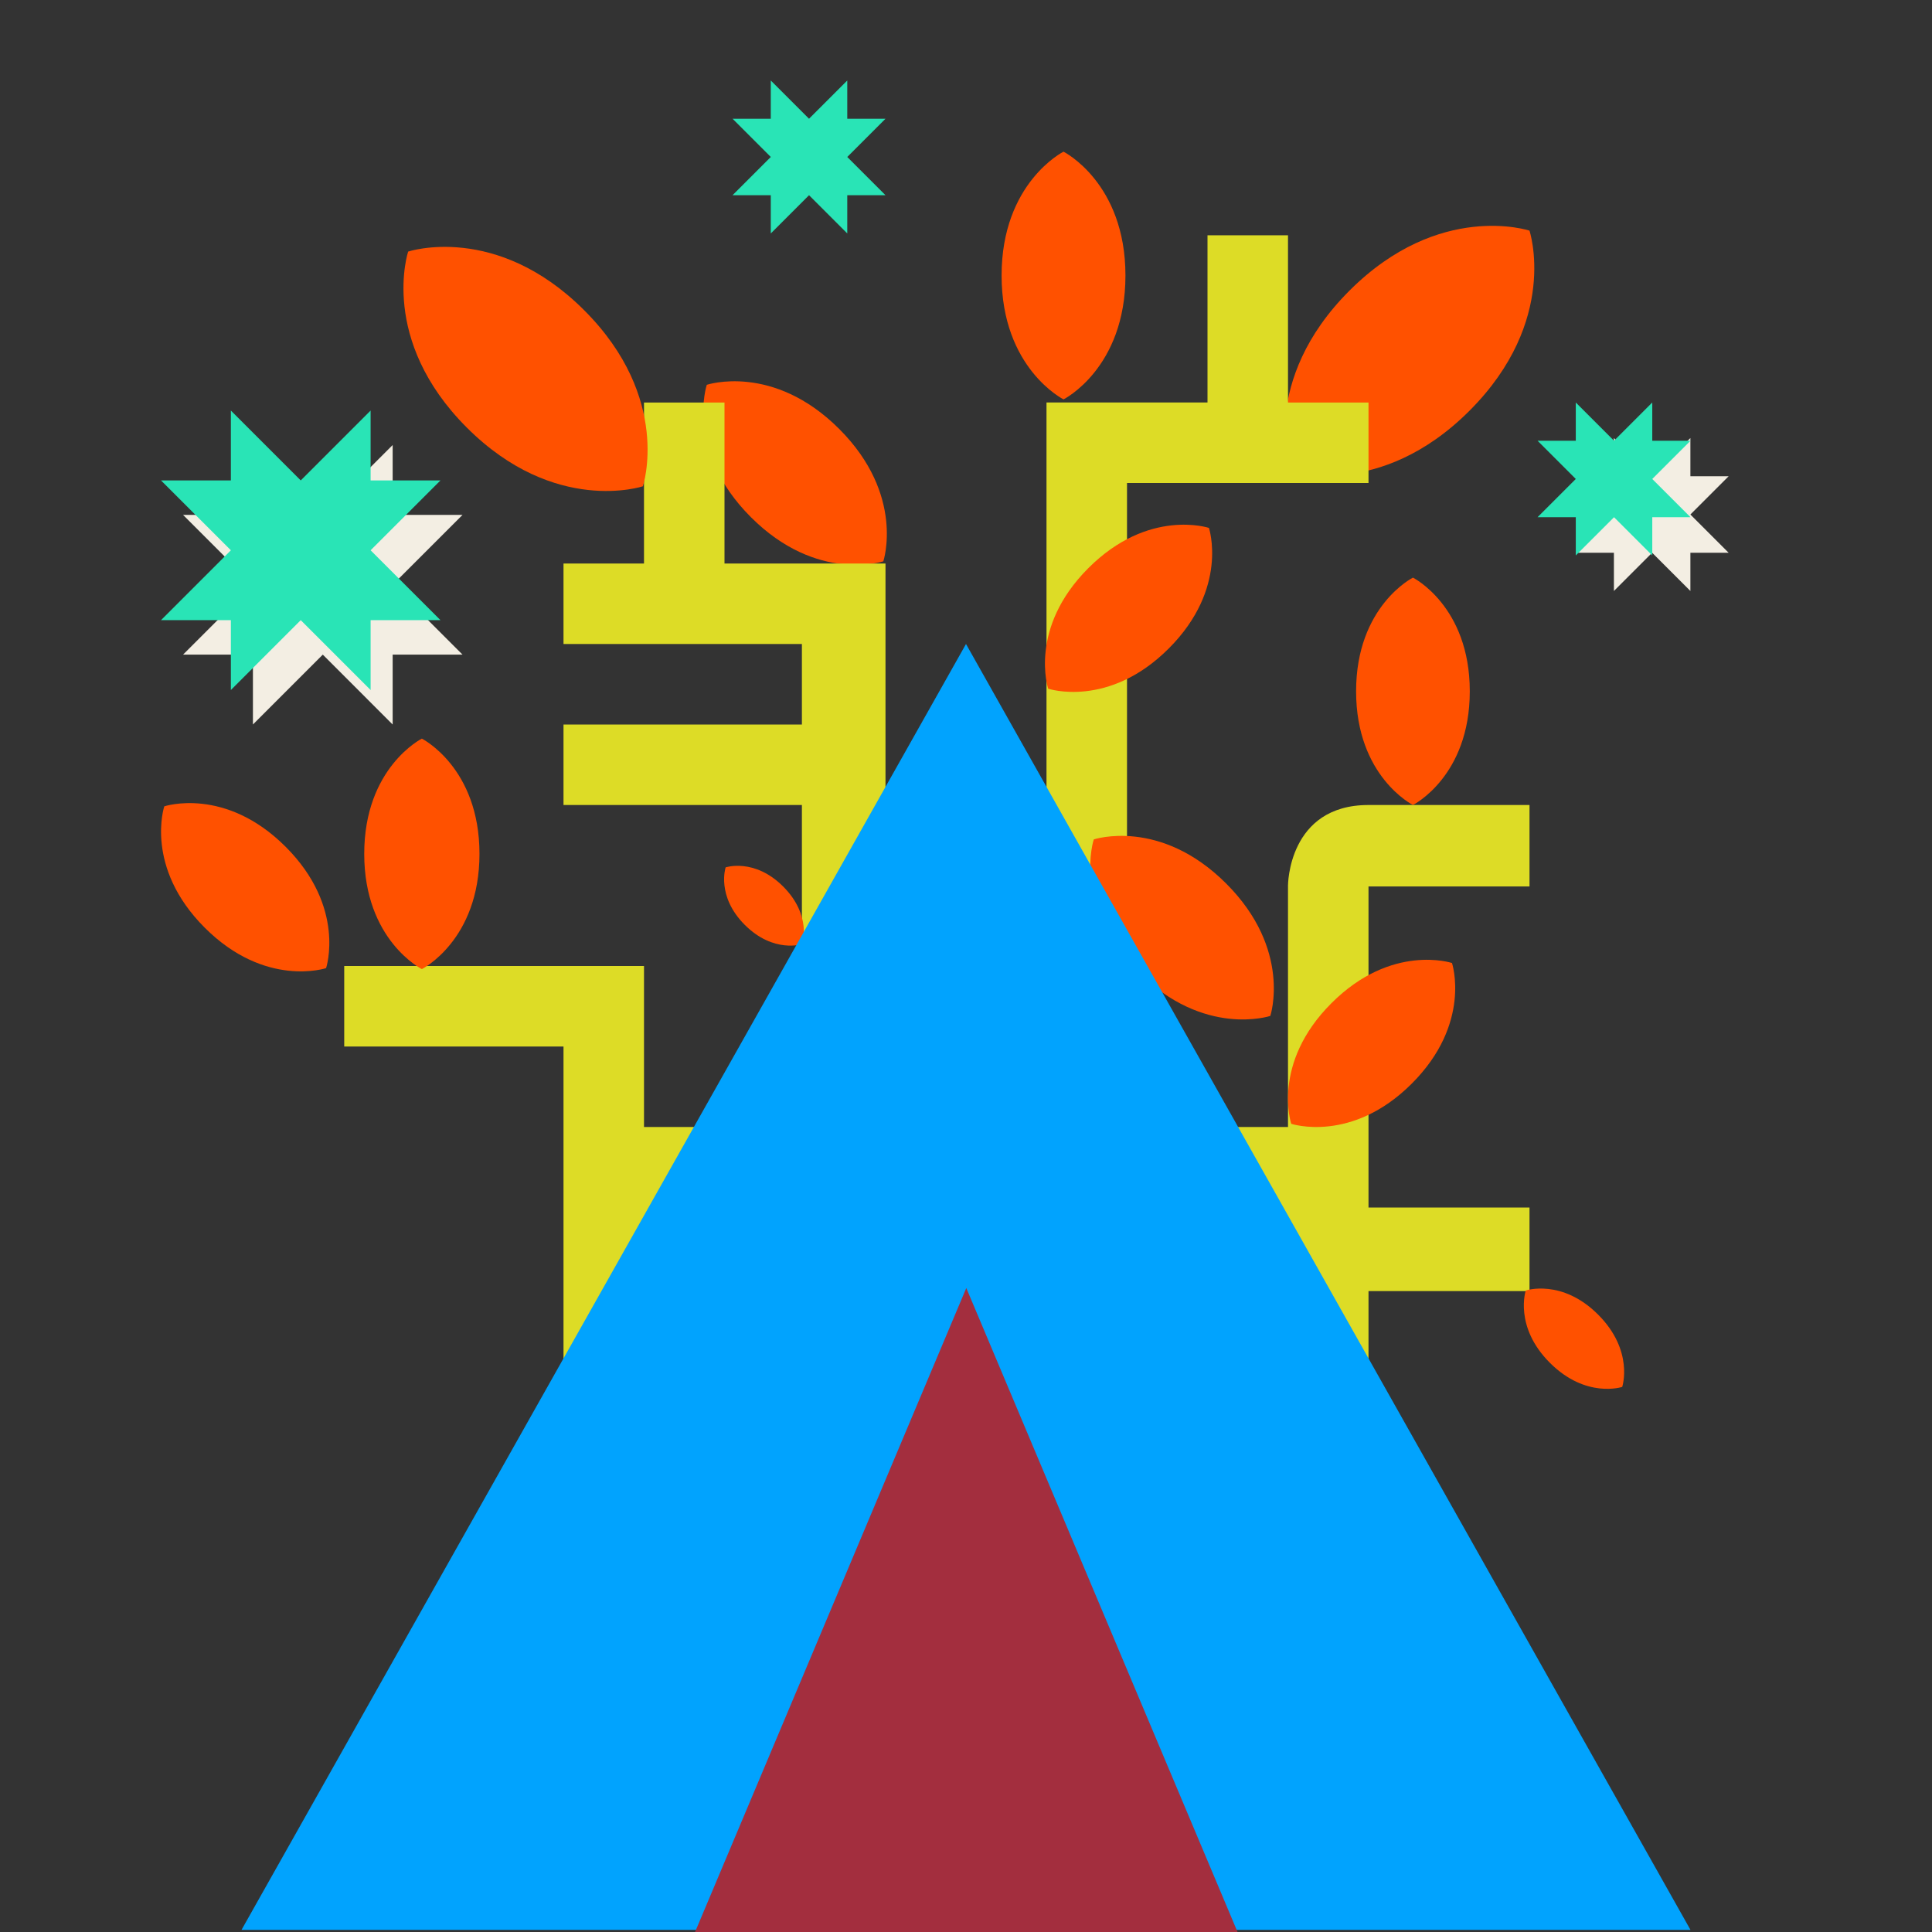 <?xml version="1.0" encoding="utf-8"?>
<!-- Generator: Adobe Illustrator 22.1.0, SVG Export Plug-In . SVG Version: 6.00 Build 0)  -->
<svg version="1.1" id="iconos" xmlns="http://www.w3.org/2000/svg" xmlns:xlink="http://www.w3.org/1999/xlink" x="0px" y="0px"
	 viewBox="0 0 260.22 260.22" enable-background="new 0 0 260.22 260.22" xml:space="preserve">
<rect x="0" y="0" width="260.22" height="260.22" fill="#333333" stroke="none"/>
<polygon fill="#F3EEE3" points="34.066,59.94 34.066,69.351 24.656,69.351 34.066,78.761 24.656,88.172 34.066,88.172 
	34.066,97.583 43.477,88.172 52.887,97.583 52.887,88.172 62.298,88.172 52.887,78.761 62.298,69.351 52.887,69.351 52.887,59.94 
	43.477,69.351 "/>
<polygon fill="#F3EEE3" points="217.377,58.998 217.377,64.148 212.227,64.148 217.377,69.298 212.227,74.448 217.377,74.448 
	217.377,79.599 222.528,74.448 227.678,79.599 227.678,74.448 232.828,74.448 227.678,69.298 232.828,64.148 227.678,64.148 
	227.678,58.998 222.528,64.148 "/>
<path fill="#FF5100" d="M206.007,31.068l0.002-0.002c0,0-12.128-4.043-24.256,8.085c-12.128,12.128-8.085,24.256-8.085,24.256
	l-0.002,0.002c0,0,12.13,4.041,24.256-8.085C210.051,43.194,206.007,31.068,206.007,31.068z"/>
<path fill="#FF5100" d="M95.198,51.828l-0.001-0.001c0,0-2.972,8.916,5.944,17.832s17.832,5.944,17.832,5.944l0.001,0.001
	c0,0,2.971-8.917-5.944-17.832C104.113,48.855,95.198,51.828,95.198,51.828z"/>
<path fill="#DDDC26" d="M184.323,119.397h21.685v-10.971h-21.685c-10.843,0-10.843,10.843-10.843,10.843v32.527h-21.685v-86.74
	h32.528V54.213H173.48V31.691h-10.843v22.521h-10.843h-1.254h-9.588v97.583h-21.685V75.898h-10.843h-0.418H97.583V54.213H86.74
	v21.685H75.898V86.74h32.11v10.843h-32.11v10.843h32.11v43.37H86.74v-10.843V130.11H75.898H46.363v10.843h29.535v10.843v30.855
	v45.042h108.425v-53.794h21.685v-11.261h-21.685v-10.843V119.397z"/>
<path fill="#FF5100" d="M205.505,173.814L205.505,173.814c-0.001-0.001-1.624,4.87,3.247,9.741s9.741,3.247,9.741,3.247l0.001,0.001
	c0,0,1.623-4.871-3.247-9.741C210.375,172.19,205.505,173.814,205.505,173.814z"/>
<path fill="#FF5100" d="M97.736,116.824L97.736,116.824c0,0-1.292,3.875,2.583,7.751c3.876,3.876,7.752,2.584,7.752,2.584l0,0
	c0,0,1.291-3.876-2.584-7.752C101.612,115.531,97.736,116.824,97.736,116.824z"/>
<path fill="#FF5100" d="M22.128,108.605l-0.001-0.001c0,0-2.724,8.172,5.448,16.345s16.345,5.448,16.345,5.448l0.001,0.001
	c0,0,2.723-8.173-5.448-16.345C30.299,105.88,22.128,108.605,22.128,108.605z"/>
<path fill="#FF5100" d="M56.819,99.486v-0.001c0,0-7.761,3.88-7.761,15.521s7.761,15.521,7.761,15.521v0.001
	c0,0,7.761-3.882,7.761-15.521C64.58,103.365,56.819,99.486,56.819,99.486z"/>
<path fill="#FF5100" d="M54.976,33.885l-0.002-0.002c0,0-3.952,11.856,7.904,23.711s23.711,7.904,23.711,7.904l0.002,0.002
	c0,0,3.95-11.857-7.904-23.711C66.83,29.931,54.976,33.885,54.976,33.885z"/>
<path fill="#FF5100" d="M143.245,20.43v-0.002c0,0-8.341,4.17-8.341,16.682s8.341,16.681,8.341,16.681v0.002
	c0,0,8.341-4.172,8.341-16.682C151.586,24.599,143.245,20.43,143.245,20.43z"/>
<path fill="#FF5100" d="M147.321,113.059l-0.001-0.001c0,0-2.972,8.916,5.944,17.832s17.832,5.944,17.832,5.944l0.001,0.001
	c0,0,2.971-8.917-5.944-17.832C156.236,110.086,147.321,113.059,147.321,113.059z"/>
<polygon fill="#29E4B6" points="31.096,55.297 31.096,64.707 21.685,64.707 31.096,74.118 21.685,83.529 31.096,83.529 
	31.096,92.939 40.506,83.529 49.917,92.939 49.917,83.529 59.328,83.529 49.917,74.118 59.328,64.707 49.917,64.707 49.917,55.297 
	40.506,64.707 "/>
<path fill="#FF5100" d="M190.308,77.801V77.8c0,0-7.656,3.828-7.656,15.312s7.656,15.312,7.656,15.312v0.001
	c0,0,7.656-3.829,7.656-15.312C197.964,81.628,190.308,77.801,190.308,77.801z"/>
<path fill="#FF5100" d="M126.133,116.686l-10.826,10.826c0,0-1.353-4.06,2.707-8.12
	C122.073,115.333,126.133,116.686,126.133,116.686z"/>
<path fill="#FF5100" d="M115.306,127.513l10.826-10.826c0,0,1.354,4.059-2.707,8.12
	C119.366,128.866,115.306,127.513,115.306,127.513z"/>
<path fill="#FF5100" d="M125.403,137.824l10.826,10.826c0,0,1.353-4.06-2.707-8.12C129.463,136.471,125.403,137.824,125.403,137.824
	z"/>
<path fill="#FF5100" d="M136.23,148.651l-10.826-10.826c0,0-1.354,4.059,2.707,8.12C132.17,150.004,136.23,148.651,136.23,148.651z"
	/>
<polygon fill="#01A3FE" points="32.528,259.937 130.11,86.74 227.693,259.937 "/>
<polygon fill="#A32E3E" points="93.617,260.22 130.15,173.48 166.684,260.22 "/>
<polygon fill="#29E4B6" points="103.817,10.843 103.817,15.993 98.667,15.993 103.817,21.143 98.667,26.293 103.817,26.293 
	103.817,31.443 108.967,26.293 114.118,31.443 114.118,26.293 119.268,26.293 114.118,21.143 119.268,15.993 114.118,15.993 
	114.118,10.843 108.967,15.993 "/>
<polygon fill="#29E4B6" points="212.242,54.213 212.242,59.363 207.092,59.363 212.242,64.513 207.092,69.663 212.242,69.663 
	212.242,74.813 217.393,69.663 222.543,74.813 222.543,69.663 227.693,69.663 222.543,64.513 227.693,59.363 222.543,59.363 
	222.543,54.213 217.393,59.363 "/>
<path fill="#FF5100" d="M195.567,129.708l0.001-0.001c0,0-8.12-2.707-16.241,5.414s-5.414,16.241-5.414,16.241l-0.001,0.001
	c0,0,8.121,2.706,16.241-5.414C198.275,137.828,195.567,129.708,195.567,129.708z"/>
<path fill="#FF5100" d="M162.831,71.105l0.001-0.001c0,0-8.12-2.707-16.241,5.414s-5.414,16.241-5.414,16.241l-0.001,0.001
	c0,0,8.121,2.706,16.241-5.414C165.538,79.225,162.831,71.105,162.831,71.105z"/>
</svg>
